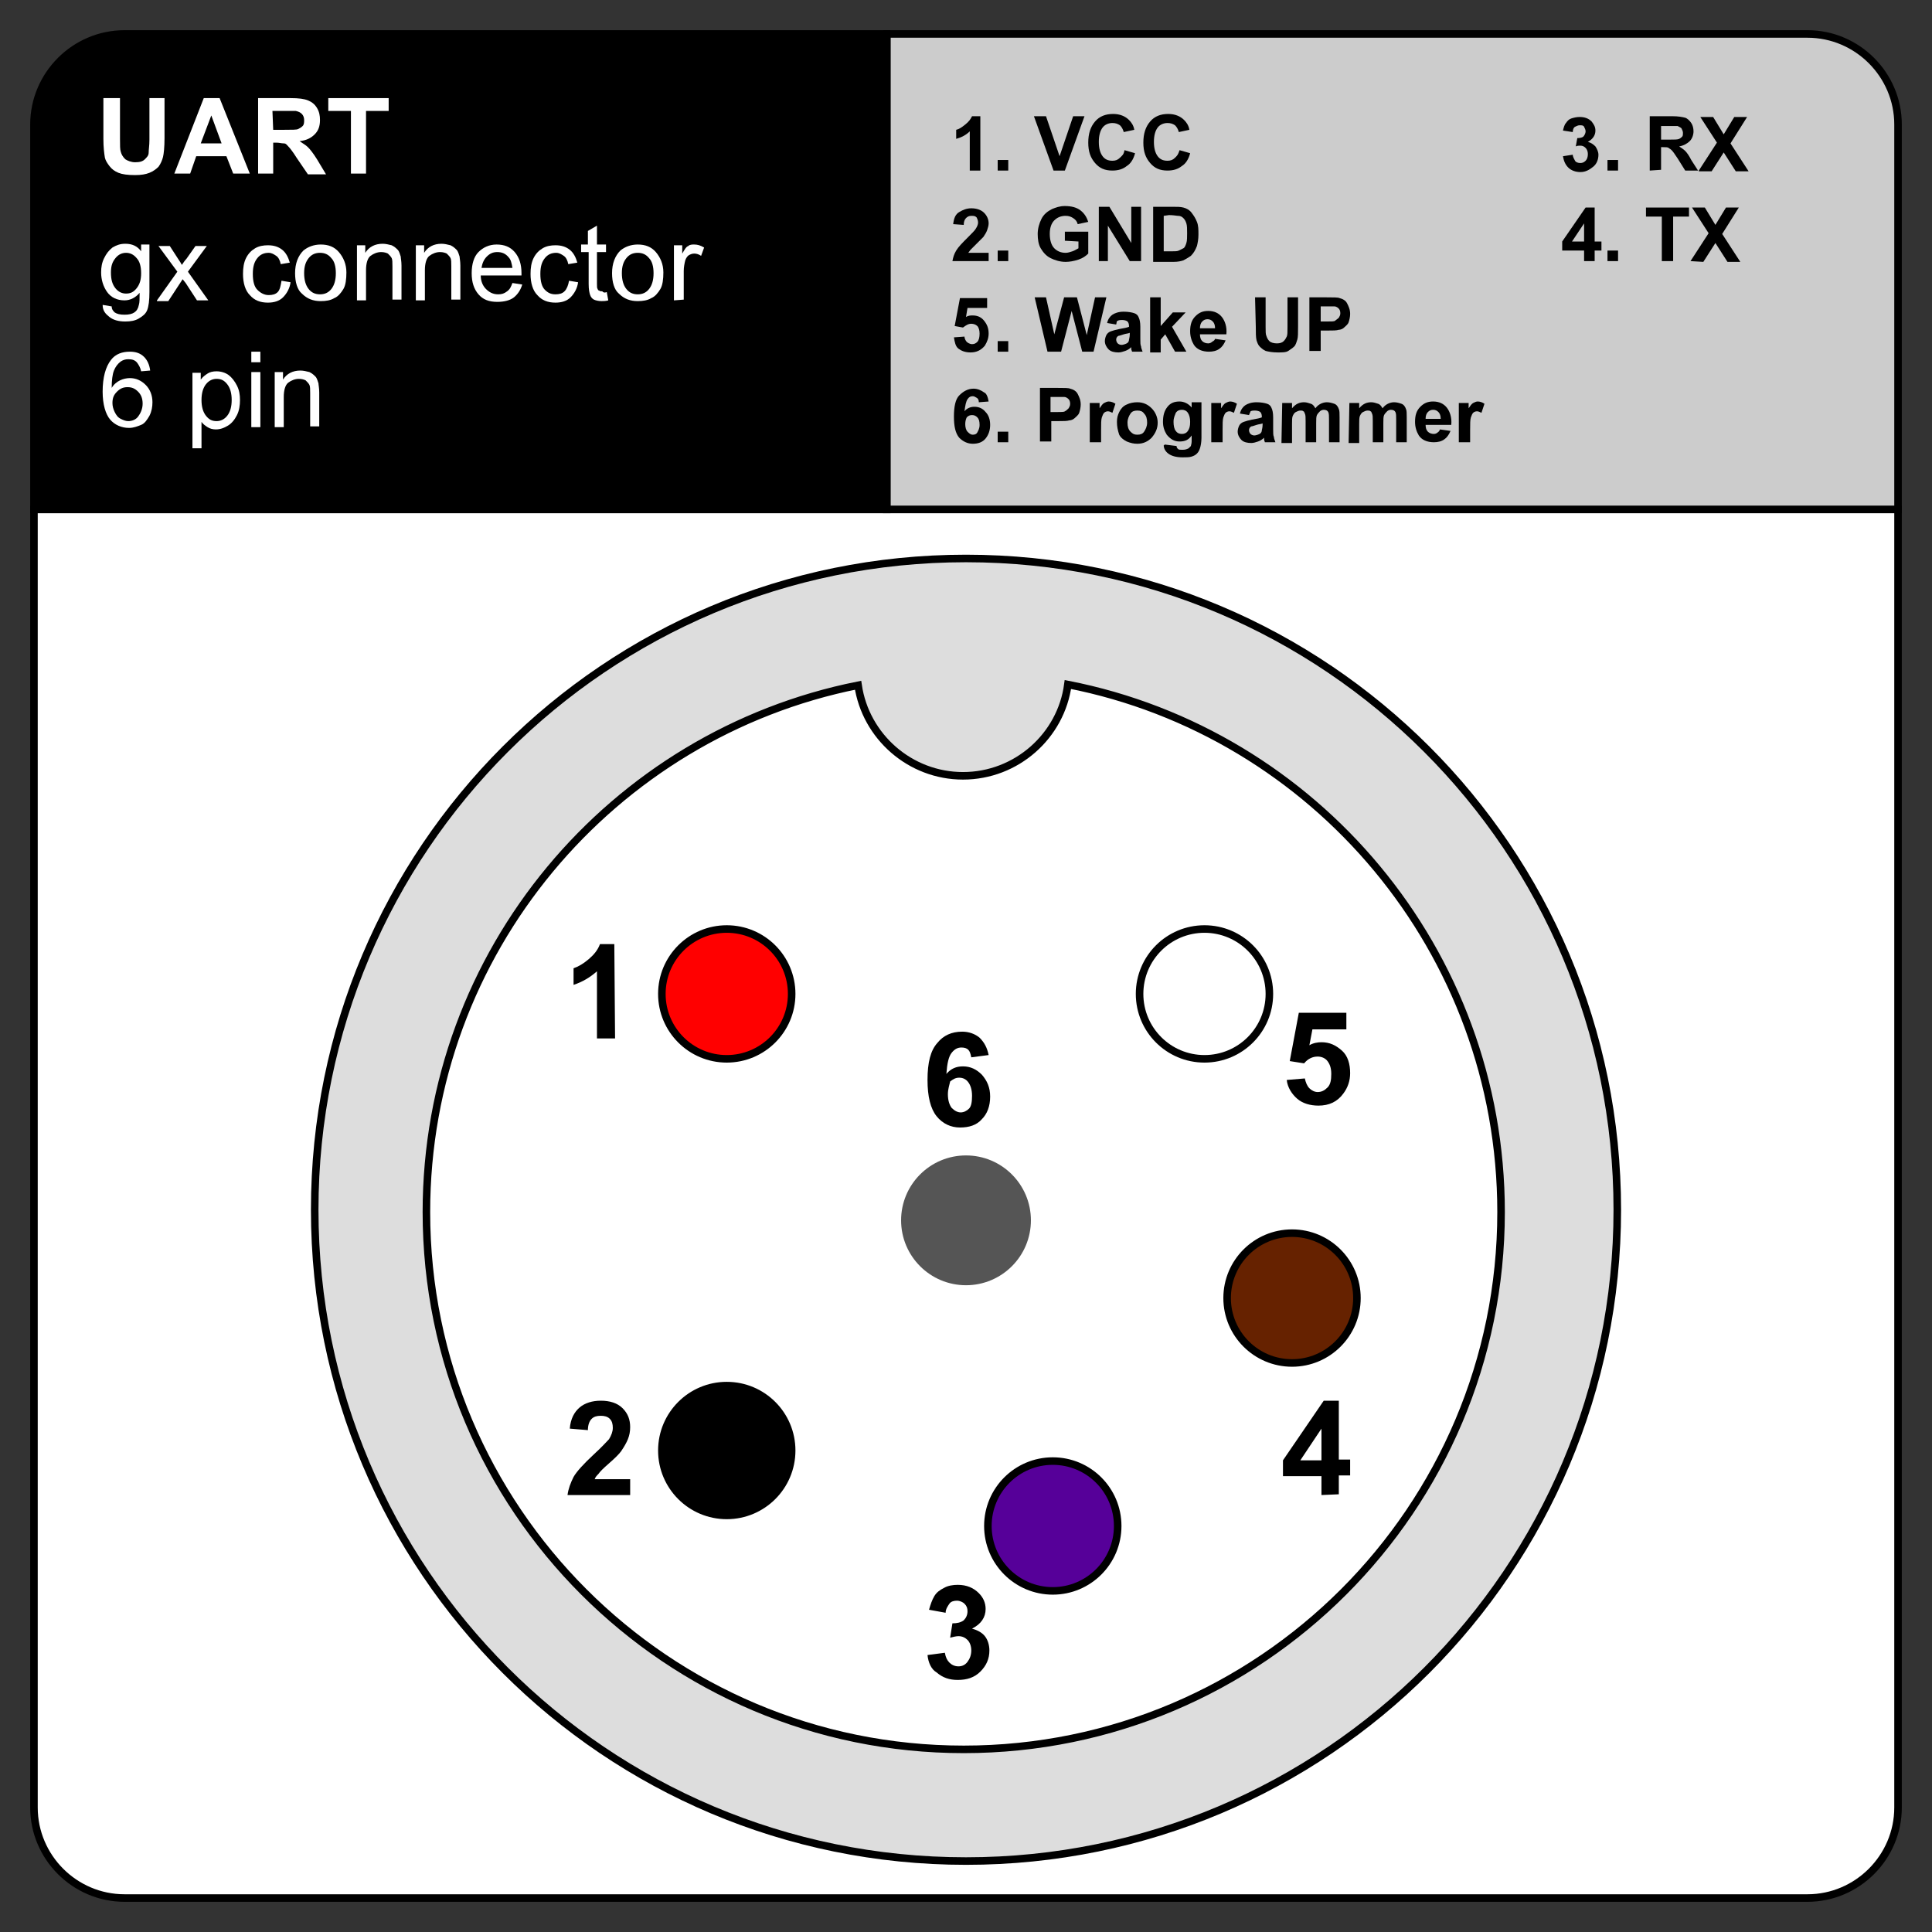 <?xml version="1.0" encoding="utf-8"?>
<!-- Generator: Adobe Illustrator 25.4.1, SVG Export Plug-In . SVG Version: 6.00 Build 0)  -->
<svg version="1.1" id="Camada_1" xmlns="http://www.w3.org/2000/svg" xmlns:xlink="http://www.w3.org/1999/xlink" x="0px" y="0px"
	 viewBox="0 0 256 256" style="enable-background:new 0 0 256 256;" xml:space="preserve">
<rect x="0" y="0" width="256" height="256" fill="#333333" stroke="none"/>
<style type="text/css">
	.st0{fill:#FFFFFF;stroke:#000000;stroke-miterlimit:10;}
	.st1{fill:#CCCCCC;stroke:#000000;stroke-miterlimit:10;}
	.st2{stroke:#000000;stroke-miterlimit:10;}
	.st3{fill:#FFFFFF;}
	.st4{fill:#555555;}
	.st5{fill:#FF0000;stroke:#000000;stroke-miterlimit:10;}
	.st6{fill:none;stroke:#020202;stroke-miterlimit:10;}
	.st7{fill:#662200;stroke:#000000;stroke-miterlimit:10;}
	.st8{fill:#560099;stroke:#000000;stroke-miterlimit:10;}
	.st9{enable-background:new    ;}
	.st10{fill:none;stroke:#FFFFFF;stroke-miterlimit:10;}
	.st11{fill:#DDDDDD;stroke:#000000;stroke-miterlimit:10;}
</style>
<g>
	<path class="st0" d="M4.5,239.5c0,6.6,5.4,12,12,12h223c6.6,0,12-5.4,12-12v-172H4.5V239.5z"/>
	<g>
		<path class="st1" d="M251.5,16.5c0-6.6-5.4-12-12-12h-122v63h134V16.5z"/>
		<path class="st2" d="M16.5,4.5c-6.6,0-12,5.4-12,12v51h113v-63H16.5z"/>
	</g>
</g>
<g>
	<path d="M129.9,22.6h-1.4v-5.2c-0.5,0.5-1.1,0.8-1.8,1v-1.2c0.4-0.1,0.7-0.3,1.2-0.7s0.7-0.7,0.9-1.1h1.1V22.6z"/>
	<path d="M132.2,22.6v-1.4h1.4v1.4H132.2z"/>
	<path d="M139.6,22.6l-2.6-7.2h1.6l1.8,5.3l1.8-5.3h1.5l-2.6,7.2H139.6z"/>
	<path d="M149,19.9l1.4,0.4c-0.2,0.8-0.6,1.4-1.1,1.7c-0.5,0.4-1.1,0.6-1.9,0.6c-1,0-1.7-0.3-2.3-1s-0.9-1.5-0.9-2.7
		s0.3-2.1,0.9-2.8s1.4-1,2.4-1c0.9,0,1.6,0.3,2.1,0.8c0.3,0.3,0.6,0.7,0.7,1.3l-1.4,0.3c-0.1-0.4-0.3-0.7-0.5-0.9
		c-0.3-0.2-0.6-0.3-1-0.3c-0.5,0-1,0.2-1.3,0.6s-0.5,1-0.5,1.9s0.2,1.5,0.5,1.9s0.7,0.6,1.3,0.6c0.4,0,0.7-0.1,1-0.4
		S148.9,20.5,149,19.9z"/>
	<path d="M156.3,19.9l1.4,0.4c-0.2,0.8-0.6,1.4-1.1,1.7c-0.5,0.4-1.1,0.6-1.9,0.6c-1,0-1.7-0.3-2.3-1s-0.9-1.5-0.9-2.7
		s0.3-2.1,0.9-2.8s1.4-1,2.4-1c0.9,0,1.6,0.3,2.1,0.8c0.3,0.3,0.6,0.7,0.7,1.3l-1.4,0.3c-0.1-0.4-0.3-0.7-0.5-0.9
		c-0.3-0.2-0.6-0.3-1-0.3c-0.5,0-1,0.2-1.3,0.6s-0.5,1-0.5,1.9s0.2,1.5,0.5,1.9s0.7,0.6,1.3,0.6c0.4,0,0.7-0.1,1-0.4
		S156.1,20.5,156.3,19.9z"/>
	<path d="M131,33.3v1.3h-4.8c0.1-0.5,0.2-0.9,0.5-1.4s0.8-1,1.5-1.7c0.6-0.6,1-1,1.1-1.2c0.2-0.3,0.3-0.6,0.3-0.8
		c0-0.3-0.1-0.5-0.2-0.7c-0.2-0.2-0.4-0.2-0.7-0.2s-0.5,0.1-0.7,0.3s-0.3,0.5-0.3,0.9l-1.4-0.1c0.1-0.8,0.3-1.3,0.8-1.6
		s1-0.5,1.6-0.5c0.7,0,1.3,0.2,1.7,0.6s0.6,0.9,0.6,1.4c0,0.3-0.1,0.6-0.2,0.9c-0.1,0.3-0.3,0.6-0.5,0.9c-0.2,0.2-0.5,0.5-0.9,0.9
		c-0.4,0.4-0.7,0.7-0.8,0.8s-0.2,0.3-0.3,0.4h2.7L131,33.3L131,33.3z"/>
	<path d="M132.2,34.6v-1.4h1.4v1.4H132.2z"/>
	<path d="M141.1,31.9v-1.2h3.1v2.9c-0.3,0.3-0.7,0.6-1.3,0.8s-1.2,0.3-1.7,0.3c-0.7,0-1.4-0.2-2-0.5s-1-0.8-1.3-1.3
		s-0.4-1.2-0.4-1.9c0-0.7,0.2-1.4,0.5-2s0.8-1,1.4-1.3c0.5-0.2,1-0.4,1.7-0.4c0.9,0,1.6,0.2,2.1,0.6s0.8,0.9,1,1.5l-1.4,0.3
		c-0.1-0.4-0.3-0.6-0.6-0.8c-0.3-0.2-0.6-0.3-1-0.3c-0.6,0-1.1,0.2-1.5,0.6s-0.6,1-0.6,1.8s0.2,1.5,0.6,1.9s0.9,0.6,1.5,0.6
		c0.3,0,0.6-0.1,0.9-0.2c0.3-0.1,0.6-0.3,0.8-0.4V32L141.1,31.9L141.1,31.9z"/>
	<path d="M145.6,34.6v-7.2h1.4l2.9,4.8v-4.8h1.3v7.2h-1.5l-2.9-4.7v4.7H145.6z"/>
	<path d="M152.8,27.4h2.6c0.6,0,1,0,1.4,0.1s0.8,0.3,1.1,0.7s0.5,0.7,0.7,1.2s0.2,1,0.2,1.7c0,0.6-0.1,1.1-0.2,1.5
		c-0.2,0.5-0.4,0.9-0.8,1.3c-0.3,0.2-0.6,0.4-1,0.6c-0.3,0.1-0.7,0.2-1.3,0.2h-2.7V27.4z M154.2,28.6v4.7h1.1c0.4,0,0.7,0,0.9-0.1
		s0.4-0.2,0.6-0.3c0.2-0.1,0.3-0.4,0.4-0.7s0.1-0.8,0.1-1.3s0-1-0.1-1.3s-0.2-0.5-0.4-0.7s-0.4-0.3-0.7-0.3c-0.2,0-0.6-0.1-1.2-0.1
		L154.2,28.6L154.2,28.6z"/>
	<path d="M126.4,44.7l1.4-0.1c0,0.3,0.2,0.6,0.3,0.7s0.4,0.3,0.7,0.3s0.5-0.1,0.7-0.3s0.3-0.6,0.3-1.1c0-0.4-0.1-0.8-0.3-1
		s-0.5-0.3-0.8-0.3c-0.4,0-0.7,0.2-1.1,0.5l-1.1-0.2l0.7-3.7h3.6v1.3h-2.6L128,42c0.3-0.2,0.6-0.2,0.9-0.2c0.6,0,1.1,0.2,1.5,0.7
		s0.6,1,0.6,1.7c0,0.6-0.2,1.1-0.5,1.6c-0.5,0.6-1.1,0.9-1.9,0.9c-0.7,0-1.2-0.2-1.6-0.5S126.5,45.3,126.4,44.7z"/>
	<path d="M132.2,46.6v-1.4h1.4v1.4H132.2z"/>
	<path d="M138.8,46.6l-1.7-7.2h1.5l1.1,4.9l1.3-4.9h1.7l1.3,5l1.1-5h1.5l-1.7,7.2h-1.5l-1.4-5.4l-1.4,5.4H138.8z"/>
	<path d="M147.9,43l-1.2-0.2c0.1-0.5,0.4-0.9,0.7-1.1s0.8-0.4,1.5-0.4c0.6,0,1.1,0.1,1.4,0.2s0.5,0.3,0.6,0.6
		c0.1,0.2,0.2,0.6,0.2,1.2v1.6c0,0.5,0,0.8,0.1,1c0,0.2,0.1,0.4,0.2,0.7H150c0-0.1-0.1-0.2-0.1-0.4c0-0.1,0-0.1,0-0.2
		c-0.2,0.2-0.5,0.4-0.8,0.5s-0.6,0.2-0.9,0.2c-0.5,0-1-0.1-1.3-0.4c-0.3-0.3-0.5-0.7-0.5-1.1c0-0.3,0.1-0.6,0.2-0.8s0.3-0.4,0.6-0.5
		s0.6-0.2,1.1-0.3c0.6-0.1,1.1-0.2,1.3-0.3v-0.1c0-0.3-0.1-0.5-0.2-0.6s-0.4-0.2-0.7-0.2c-0.2,0-0.4,0-0.6,0.1S148,42.7,147.9,43z
		 M149.7,44.1c-0.2,0.1-0.5,0.1-0.8,0.2s-0.6,0.2-0.7,0.2c-0.2,0.1-0.3,0.3-0.3,0.5s0.1,0.4,0.2,0.5s0.3,0.2,0.5,0.2
		s0.5-0.1,0.7-0.2c0.2-0.1,0.3-0.3,0.3-0.5c0-0.1,0.1-0.3,0.1-0.7V44.1z"/>
	<path d="M152.4,46.6v-7.2h1.4v3.8l1.6-1.8h1.7l-1.8,1.9l1.9,3.3h-1.5l-1.3-2.3l-0.6,0.7v1.7h-1.4L152.4,46.6L152.4,46.6z"/>
	<path d="M161,44.9l1.4,0.2c-0.2,0.5-0.5,0.9-0.8,1.1c-0.4,0.3-0.9,0.4-1.4,0.4c-0.9,0-1.6-0.3-2-0.9c-0.3-0.5-0.5-1.1-0.5-1.8
		c0-0.9,0.2-1.5,0.7-2s1-0.7,1.7-0.7c0.8,0,1.4,0.3,1.8,0.8s0.7,1.3,0.6,2.3H159c0,0.4,0.1,0.7,0.3,0.9s0.5,0.3,0.8,0.3
		c0.2,0,0.4-0.1,0.5-0.2S160.9,45.2,161,44.9z M161,43.5c0-0.4-0.1-0.7-0.3-0.9s-0.4-0.3-0.7-0.3s-0.5,0.1-0.7,0.3s-0.3,0.5-0.3,0.9
		H161z"/>
	<path d="M166.3,39.4h1.4v3.9c0,0.6,0,1,0.1,1.2c0.1,0.3,0.2,0.5,0.4,0.7s0.6,0.3,1,0.3s0.7-0.1,0.9-0.3s0.3-0.4,0.4-0.6
		s0.1-0.6,0.1-1.2v-4h1.4v3.8c0,0.9,0,1.5-0.1,1.8s-0.2,0.7-0.4,0.9s-0.5,0.4-0.8,0.6s-0.8,0.2-1.4,0.2c-0.7,0-1.2-0.1-1.6-0.2
		c-0.4-0.2-0.6-0.4-0.8-0.6s-0.3-0.5-0.4-0.8c-0.1-0.4-0.1-1-0.1-1.8L166.3,39.4L166.3,39.4z"/>
	<path d="M173.5,46.6v-7.2h2.3c0.9,0,1.5,0,1.7,0.1c0.4,0.1,0.8,0.3,1,0.7s0.4,0.8,0.4,1.4c0,0.4-0.1,0.8-0.2,1.1s-0.4,0.5-0.6,0.7
		c-0.2,0.2-0.5,0.3-0.7,0.3c-0.3,0.1-0.8,0.1-1.5,0.1H175v2.7h-1.5V46.6z M175,40.6v2h0.8c0.6,0,1,0,1.1-0.1s0.3-0.2,0.5-0.4
		c0.1-0.2,0.2-0.3,0.2-0.6s-0.1-0.5-0.2-0.6s-0.3-0.3-0.6-0.3c-0.2,0-0.5,0-1,0C175.8,40.6,175,40.6,175,40.6z"/>
	<path d="M131,53.2l-1.3,0.1c0-0.3-0.1-0.5-0.3-0.6s-0.3-0.2-0.5-0.2c-0.3,0-0.5,0.1-0.7,0.4c-0.2,0.3-0.3,0.8-0.4,1.6
		c0.3-0.4,0.8-0.6,1.3-0.6c0.6,0,1.1,0.2,1.5,0.7c0.4,0.4,0.6,1,0.6,1.7s-0.2,1.3-0.6,1.8s-1,0.7-1.7,0.7s-1.3-0.3-1.8-0.8
		c-0.5-0.6-0.7-1.5-0.7-2.8s0.2-2.3,0.7-2.8s1.1-0.9,1.9-0.9c0.5,0,1,0.2,1.4,0.5C130.7,52.1,130.9,52.6,131,53.2z M127.9,56.2
		c0,0.4,0.1,0.8,0.3,1s0.4,0.4,0.7,0.4s0.5-0.1,0.6-0.3s0.3-0.5,0.3-1s-0.1-0.8-0.3-1s-0.4-0.3-0.7-0.3s-0.5,0.1-0.7,0.3
		C128,55.5,127.9,55.8,127.9,56.2z"/>
	<path d="M132.2,58.6v-1.4h1.4v1.4H132.2z"/>
	<path d="M137.8,58.6v-7.2h2.3c0.9,0,1.5,0,1.7,0.1c0.4,0.1,0.8,0.3,1,0.7s0.4,0.8,0.4,1.4c0,0.4-0.1,0.8-0.2,1.1s-0.4,0.5-0.6,0.7
		c-0.2,0.2-0.5,0.3-0.7,0.3c-0.3,0.1-0.8,0.1-1.5,0.1h-0.9v2.7h-1.5V58.6z M139.2,52.6v2h0.8c0.6,0,1,0,1.1-0.1
		c0.2-0.1,0.3-0.2,0.5-0.4c0.1-0.2,0.2-0.3,0.2-0.6s-0.1-0.5-0.2-0.6s-0.3-0.3-0.6-0.3c-0.2,0-0.5,0-1,0
		C140,52.6,139.2,52.6,139.2,52.6z"/>
	<path d="M145.8,58.6h-1.4v-5.2h1.3v0.7c0.2-0.3,0.4-0.6,0.6-0.7c0.2-0.1,0.4-0.2,0.6-0.2c0.3,0,0.6,0.1,0.9,0.3l-0.4,1.2
		c-0.2-0.1-0.4-0.2-0.6-0.2c-0.2,0-0.4,0.1-0.5,0.2c-0.1,0.1-0.2,0.3-0.3,0.6s-0.1,0.9-0.1,1.7v1.6
		C145.9,58.6,145.8,58.6,145.8,58.6z"/>
	<path d="M148,55.9c0-0.5,0.1-0.9,0.3-1.3c0.2-0.4,0.5-0.8,1-1c0.4-0.2,0.9-0.3,1.4-0.3c0.8,0,1.4,0.3,1.9,0.8s0.8,1.2,0.8,1.9
		c0,0.8-0.3,1.4-0.8,2c-0.5,0.5-1.1,0.8-1.9,0.8c-0.5,0-0.9-0.1-1.4-0.3c-0.4-0.2-0.8-0.5-1-0.9C148.1,57,148,56.5,148,55.9z
		 M149.4,56c0,0.5,0.1,0.9,0.4,1.2s0.5,0.4,0.9,0.4s0.7-0.1,0.9-0.4c0.2-0.3,0.4-0.7,0.4-1.2s-0.1-0.9-0.4-1.2
		c-0.2-0.3-0.5-0.4-0.9-0.4s-0.7,0.1-0.9,0.4S149.4,55.5,149.4,56z"/>
	<path d="M154.3,58.9l1.6,0.2c0,0.2,0.1,0.3,0.2,0.4c0.1,0.1,0.3,0.1,0.6,0.1c0.4,0,0.6-0.1,0.8-0.2c0.1-0.1,0.2-0.2,0.3-0.3
		c0-0.1,0.1-0.3,0.1-0.6v-0.8c-0.4,0.6-0.9,0.8-1.6,0.8c-0.7,0-1.2-0.3-1.7-0.9c-0.3-0.5-0.5-1-0.5-1.7c0-0.9,0.2-1.5,0.6-2
		c0.4-0.5,0.9-0.7,1.6-0.7c0.6,0,1.2,0.3,1.6,0.8v-0.7h1.3V58c0,0.6-0.1,1.1-0.2,1.4s-0.2,0.5-0.4,0.7s-0.4,0.3-0.7,0.4
		c-0.3,0.1-0.7,0.1-1.2,0.1c-0.9,0-1.5-0.2-1.9-0.5s-0.6-0.7-0.6-1.1C154.3,59,154.3,59,154.3,58.9z M155.5,55.9
		c0,0.5,0.1,1,0.3,1.2c0.2,0.3,0.5,0.4,0.8,0.4s0.6-0.1,0.8-0.4c0.2-0.3,0.3-0.6,0.3-1.2c0-0.5-0.1-0.9-0.3-1.2s-0.5-0.4-0.8-0.4
		s-0.6,0.1-0.8,0.4C155.7,55,155.5,55.3,155.5,55.9z"/>
	<path d="M161.9,58.6h-1.4v-5.2h1.3v0.7c0.2-0.3,0.4-0.6,0.6-0.7c0.2-0.1,0.4-0.2,0.6-0.2c0.3,0,0.6,0.1,0.9,0.3l-0.4,1.2
		c-0.2-0.1-0.4-0.2-0.6-0.2c-0.2,0-0.4,0.1-0.5,0.2c-0.1,0.1-0.2,0.3-0.3,0.6S162,56.2,162,57v1.6H161.9z"/>
	<path d="M165.5,55l-1.2-0.2c0.1-0.5,0.4-0.9,0.7-1.1s0.8-0.4,1.5-0.4c0.6,0,1.1,0.1,1.4,0.2s0.5,0.3,0.6,0.6
		c0.1,0.2,0.2,0.6,0.2,1.2v1.6c0,0.5,0,0.8,0.1,1c0,0.2,0.1,0.4,0.2,0.7h-1.4c0-0.1-0.1-0.2-0.1-0.4c0-0.1,0-0.1,0-0.2
		c-0.2,0.2-0.5,0.4-0.8,0.5s-0.6,0.2-0.9,0.2c-0.5,0-1-0.1-1.3-0.4c-0.3-0.3-0.5-0.7-0.5-1.1c0-0.3,0.1-0.6,0.2-0.8
		c0.1-0.2,0.3-0.4,0.6-0.5s0.6-0.2,1.1-0.3c0.6-0.1,1.1-0.2,1.3-0.3v-0.1c0-0.3-0.1-0.5-0.2-0.6c-0.1-0.1-0.4-0.2-0.7-0.2
		c-0.2,0-0.4,0-0.6,0.1C165.7,54.6,165.6,54.7,165.5,55z M167.3,56.1c-0.2,0.1-0.5,0.1-0.8,0.2s-0.6,0.2-0.7,0.2
		c-0.2,0.1-0.3,0.3-0.3,0.5s0.1,0.4,0.2,0.5s0.3,0.2,0.5,0.2s0.5-0.1,0.7-0.2c0.2-0.1,0.3-0.3,0.3-0.5c0-0.1,0.1-0.3,0.1-0.7V56.1z"
		/>
	<path d="M169.9,53.4h1.3v0.7c0.5-0.6,1-0.8,1.6-0.8c0.3,0,0.6,0.1,0.9,0.2s0.4,0.3,0.6,0.6c0.2-0.3,0.5-0.5,0.7-0.6
		s0.5-0.2,0.8-0.2c0.4,0,0.7,0.1,1,0.2s0.5,0.4,0.6,0.7c0.1,0.2,0.1,0.6,0.1,1.1v3.3h-1.4v-3c0-0.5,0-0.8-0.1-1s-0.3-0.3-0.6-0.3
		c-0.2,0-0.4,0.1-0.5,0.2s-0.3,0.3-0.4,0.5c-0.1,0.2-0.1,0.6-0.1,1.1v2.5H173v-2.8c0-0.5,0-0.8-0.1-1s-0.1-0.3-0.2-0.3
		c-0.1-0.1-0.2-0.1-0.4-0.1s-0.4,0.1-0.6,0.2s-0.3,0.3-0.4,0.5c-0.1,0.2-0.1,0.6-0.1,1.1v2.5h-1.4L169.9,53.4L169.9,53.4z"/>
	<path d="M178.8,53.4h1.3v0.7c0.5-0.6,1-0.8,1.6-0.8c0.3,0,0.6,0.1,0.9,0.2s0.4,0.3,0.6,0.6c0.2-0.3,0.5-0.5,0.7-0.6
		s0.5-0.2,0.8-0.2c0.4,0,0.7,0.1,1,0.2s0.5,0.4,0.6,0.7c0.1,0.2,0.1,0.6,0.1,1.1v3.3H185v-3c0-0.5,0-0.8-0.1-1s-0.3-0.3-0.6-0.3
		c-0.2,0-0.4,0.1-0.5,0.2s-0.3,0.3-0.4,0.5c-0.1,0.2-0.1,0.6-0.1,1.1v2.5h-1.4v-2.8c0-0.5,0-0.8-0.1-1s-0.1-0.3-0.2-0.3
		c-0.1-0.1-0.2-0.1-0.4-0.1s-0.4,0.1-0.6,0.2s-0.3,0.3-0.4,0.5c-0.1,0.2-0.1,0.6-0.1,1.1v2.5h-1.4L178.8,53.4L178.8,53.4z"/>
	<path d="M190.8,56.9l1.4,0.2c-0.2,0.5-0.5,0.9-0.8,1.1c-0.4,0.3-0.9,0.4-1.4,0.4c-0.9,0-1.6-0.3-2-0.9c-0.3-0.5-0.5-1.1-0.5-1.8
		c0-0.9,0.2-1.5,0.7-2s1-0.7,1.7-0.7c0.8,0,1.4,0.3,1.8,0.8c0.4,0.5,0.7,1.3,0.6,2.3h-3.4c0,0.4,0.1,0.7,0.3,0.9s0.5,0.3,0.8,0.3
		c0.2,0,0.4-0.1,0.5-0.2S190.7,57.2,190.8,56.9z M190.9,55.5c0-0.4-0.1-0.7-0.3-0.9s-0.4-0.3-0.7-0.3s-0.5,0.1-0.7,0.3
		s-0.3,0.5-0.3,0.9H190.9z"/>
	<path d="M194.7,58.6h-1.4v-5.2h1.3v0.7c0.2-0.3,0.4-0.6,0.6-0.7c0.2-0.1,0.4-0.2,0.6-0.2c0.3,0,0.6,0.1,0.9,0.3l-0.4,1.2
		c-0.2-0.1-0.4-0.2-0.6-0.2c-0.2,0-0.4,0.1-0.5,0.2c-0.1,0.1-0.2,0.3-0.3,0.6s-0.1,0.9-0.1,1.7v1.6
		C194.8,58.6,194.7,58.6,194.7,58.6z"/>
</g>
<g>
	<path class="st3" d="M13.9,13h2v5.4c0,0.9,0,1.4,0.1,1.7c0.1,0.4,0.3,0.7,0.6,1c0.3,0.2,0.8,0.4,1.3,0.4c0.6,0,1-0.1,1.3-0.4
		s0.5-0.5,0.5-0.9s0.1-0.9,0.1-1.7V13h2v5.3c0,1.2-0.1,2.1-0.2,2.5s-0.3,0.9-0.6,1.3c-0.3,0.3-0.7,0.6-1.2,0.8s-1.1,0.3-1.9,0.3
		c-1,0-1.7-0.1-2.2-0.3c-0.5-0.2-0.9-0.5-1.2-0.9s-0.5-0.7-0.6-1.1c-0.1-0.6-0.2-1.4-0.2-2.5V13H13.9z"/>
	<path class="st3" d="M33.1,23h-2.2L30,20.7h-4L25.2,23h-2.1L27,13h2.1L33.1,23z M29.4,19.1L28,15.3L26.6,19h2.8V19.1z"/>
	<path class="st3" d="M34.2,23V13h4.3c1.1,0,1.8,0.1,2.3,0.3s0.9,0.5,1.2,1s0.4,1,0.4,1.6c0,0.8-0.2,1.4-0.7,1.9s-1.1,0.8-2,0.9
		c0.4,0.3,0.8,0.5,1.1,0.8s0.7,0.8,1.2,1.6l1.2,2h-2.4l-1.5-2.2c-0.5-0.8-0.9-1.3-1.1-1.5S37.9,19,37.6,19s-0.6-0.1-1-0.1h-0.4V23
		H34.2z M36.2,17.2h1.5c1,0,1.6,0,1.8-0.1s0.4-0.2,0.6-0.4s0.2-0.5,0.2-0.8s-0.1-0.6-0.3-0.8s-0.4-0.3-0.8-0.4c-0.2,0-0.7,0-1.5,0
		h-1.6L36.2,17.2L36.2,17.2z"/>
	<path class="st3" d="M46.5,23v-8.3h-3V13h8v1.7h-3V23H46.5z"/>
	<path class="st3" d="M13.6,40.4l1.2,0.2c0,0.4,0.2,0.6,0.4,0.8c0.3,0.2,0.7,0.3,1.3,0.3s1-0.1,1.3-0.3s0.5-0.5,0.6-1
		c0.1-0.3,0.1-0.8,0.1-1.6c-0.5,0.6-1.2,1-2,1c-1,0-1.8-0.4-2.3-1.1s-0.8-1.6-0.8-2.6c0-0.7,0.1-1.3,0.4-1.9s0.6-1,1.1-1.4
		c0.5-0.3,1-0.5,1.7-0.5c0.9,0,1.6,0.3,2.1,1v-0.9h1.1v6.3c0,1.1-0.1,1.9-0.3,2.4c-0.2,0.5-0.6,0.8-1.1,1.1s-1.1,0.4-1.8,0.4
		c-0.9,0-1.6-0.2-2.1-0.6S13.6,41.2,13.6,40.4z M14.7,36.1c0,1,0.2,1.6,0.6,2.1s0.9,0.7,1.4,0.7c0.6,0,1-0.2,1.4-0.7s0.6-1.1,0.6-2
		s-0.2-1.6-0.6-2c-0.4-0.5-0.9-0.7-1.4-0.7s-1,0.2-1.4,0.7S14.7,35.2,14.7,36.1z"/>
	<path class="st3" d="M20.8,39.8l2.7-3.8L21,32.6h1.5l1.1,1.7c0.2,0.3,0.4,0.6,0.5,0.8c0.2-0.3,0.4-0.6,0.6-0.8l1.2-1.7h1.5L24.9,36
		l2.7,3.8h-1.5l-1.5-2.3L24.2,37l-1.9,2.9h-1.5C20.8,39.9,20.8,39.8,20.8,39.8z"/>
	<path class="st3" d="M37.3,37.2l1.2,0.2c-0.1,0.8-0.5,1.5-1,2s-1.2,0.7-2,0.7c-1,0-1.8-0.3-2.4-1c-0.6-0.6-0.9-1.6-0.9-2.8
		c0-0.8,0.1-1.5,0.4-2.1s0.7-1,1.2-1.3s1.1-0.4,1.7-0.4c0.8,0,1.4,0.2,1.9,0.6s0.8,1,1,1.7L37.2,35c-0.1-0.5-0.3-0.9-0.6-1.1
		c-0.3-0.2-0.6-0.4-1-0.4c-0.6,0-1.1,0.2-1.5,0.7s-0.6,1.1-0.6,2.1s0.2,1.7,0.6,2.1s0.9,0.7,1.5,0.7c0.5,0,0.9-0.1,1.2-0.4
		S37.2,37.8,37.3,37.2z"/>
	<path class="st3" d="M39.1,36.2c0-1.3,0.4-2.3,1.1-3c0.6-0.5,1.4-0.8,2.3-0.8c1,0,1.8,0.3,2.4,1s1,1.6,1,2.7c0,0.9-0.1,1.7-0.4,2.2
		c-0.3,0.5-0.7,1-1.2,1.2c-0.5,0.3-1.1,0.4-1.8,0.4c-1,0-1.8-0.3-2.5-1C39.4,38.4,39.1,37.4,39.1,36.2z M40.3,36.2
		c0,0.9,0.2,1.6,0.6,2.1s0.9,0.7,1.5,0.7s1.1-0.2,1.5-0.7s0.6-1.2,0.6-2.1c0-0.9-0.2-1.6-0.6-2c-0.4-0.5-0.9-0.7-1.5-0.7
		s-1.1,0.2-1.5,0.7S40.3,35.3,40.3,36.2z"/>
	<path class="st3" d="M47.3,39.8v-7.3h1.1v1c0.5-0.8,1.3-1.2,2.3-1.2c0.4,0,0.8,0.1,1.2,0.2c0.4,0.2,0.6,0.4,0.8,0.6
		s0.3,0.6,0.4,0.9c0,0.2,0.1,0.6,0.1,1.2v4.5H52v-4.4c0-0.5,0-0.9-0.1-1.1s-0.3-0.4-0.5-0.6c-0.2-0.1-0.5-0.2-0.9-0.2
		c-0.5,0-1,0.2-1.4,0.5s-0.6,1-0.6,1.9v4C48.5,39.8,47.3,39.8,47.3,39.8z"/>
	<path class="st3" d="M55.1,39.8v-7.3h1.1v1c0.5-0.8,1.3-1.2,2.3-1.2c0.4,0,0.8,0.1,1.2,0.2c0.4,0.2,0.6,0.4,0.8,0.6
		s0.3,0.6,0.4,0.9c0,0.2,0.1,0.6,0.1,1.2v4.5h-1.2v-4.4c0-0.5,0-0.9-0.1-1.1s-0.3-0.4-0.5-0.6c-0.2-0.1-0.5-0.2-0.9-0.2
		c-0.5,0-1,0.2-1.4,0.5s-0.6,1-0.6,1.9v4C56.3,39.8,55.1,39.8,55.1,39.8z"/>
	<path class="st3" d="M67.9,37.5l1.3,0.2c-0.2,0.7-0.6,1.3-1.1,1.7S66.8,40,65.9,40c-1.1,0-1.9-0.3-2.5-1s-0.9-1.6-0.9-2.8
		s0.3-2.2,0.9-2.8c0.6-0.6,1.4-1,2.4-1s1.8,0.3,2.4,1s0.9,1.6,0.9,2.8c0,0.1,0,0.2,0,0.3h-5.4c0,0.8,0.3,1.4,0.7,1.8S65.3,39,66,39
		c0.5,0,0.8-0.1,1.2-0.4S67.7,38,67.9,37.5z M63.8,35.5h4.1c-0.1-0.6-0.2-1.1-0.5-1.4c-0.4-0.5-0.9-0.7-1.5-0.7s-1,0.2-1.4,0.6
		C64.1,34.4,63.9,34.9,63.8,35.5z"/>
	<path class="st3" d="M75.4,37.2l1.2,0.2c-0.1,0.8-0.5,1.5-1,2s-1.2,0.7-2,0.7c-1,0-1.8-0.3-2.4-1c-0.6-0.6-0.9-1.6-0.9-2.8
		c0-0.8,0.1-1.5,0.4-2.1s0.7-1,1.2-1.3s1.1-0.4,1.7-0.4c0.8,0,1.4,0.2,1.9,0.6s0.8,1,1,1.7L75.3,35c-0.1-0.5-0.3-0.9-0.6-1.1
		c-0.3-0.2-0.6-0.4-1-0.4c-0.6,0-1.1,0.2-1.5,0.7s-0.6,1.1-0.6,2.1s0.2,1.7,0.6,2.1S73,39,73.6,39c0.5,0,0.9-0.1,1.2-0.4
		S75.3,37.8,75.4,37.2z"/>
	<path class="st3" d="M80.4,38.7l0.2,1.1c-0.3,0.1-0.7,0.1-0.9,0.1c-0.4,0-0.8-0.1-1-0.2s-0.4-0.3-0.5-0.6S78,38.4,78,37.6v-4.2h-1
		v-1h0.9v-1.8l1.2-0.7v2.5h1.2v1h-1.2v4.2c0,0.4,0,0.6,0.1,0.7c0,0.1,0.1,0.2,0.2,0.2c0.1,0.1,0.2,0.1,0.4,0.1
		C80,38.8,80.1,38.8,80.4,38.7z"/>
	<path class="st3" d="M81.1,36.2c0-1.3,0.4-2.3,1.1-3c0.6-0.5,1.4-0.8,2.3-0.8c1,0,1.8,0.3,2.4,1s1,1.6,1,2.7c0,0.9-0.1,1.7-0.4,2.2
		s-0.7,1-1.2,1.2c-0.5,0.3-1.1,0.4-1.8,0.4c-1,0-1.8-0.3-2.5-1C81.4,38.4,81.1,37.4,81.1,36.2z M82.4,36.2c0,0.9,0.2,1.6,0.6,2.1
		s0.9,0.7,1.5,0.7s1.1-0.2,1.5-0.7s0.6-1.2,0.6-2.1c0-0.9-0.2-1.6-0.6-2c-0.4-0.5-0.9-0.7-1.5-0.7s-1.1,0.2-1.5,0.7
		S82.4,35.3,82.4,36.2z"/>
	<path class="st3" d="M89.3,39.8v-7.3h1.1v1.1c0.3-0.5,0.5-0.9,0.8-1c0.2-0.2,0.5-0.2,0.8-0.2c0.4,0,0.8,0.1,1.3,0.4l-0.4,1.1
		c-0.3-0.2-0.6-0.3-0.9-0.3s-0.5,0.1-0.7,0.2s-0.4,0.4-0.5,0.7c-0.1,0.4-0.2,0.9-0.2,1.4v3.8L89.3,39.8L89.3,39.8z"/>
	<path class="st3" d="M19.9,49.1l-1.2,0.1c-0.1-0.5-0.3-0.8-0.5-1.1c-0.3-0.4-0.7-0.5-1.2-0.5c-0.4,0-0.7,0.1-1,0.3
		c-0.4,0.3-0.7,0.7-0.9,1.2s-0.3,1.3-0.3,2.3c0.3-0.5,0.7-0.8,1.1-1s0.9-0.3,1.3-0.3c0.8,0,1.5,0.3,2.1,0.9c0.6,0.6,0.9,1.4,0.9,2.3
		c0,0.6-0.1,1.2-0.4,1.8c-0.3,0.5-0.6,1-1.1,1.2s-1,0.4-1.6,0.4c-1,0-1.9-0.4-2.5-1.1s-1-2-1-3.7c0-1.9,0.4-3.3,1.1-4.2
		c0.6-0.8,1.5-1.1,2.5-1.1c0.8,0,1.4,0.2,1.9,0.7C19.5,47.7,19.8,48.3,19.9,49.1z M14.9,53.4c0,0.4,0.1,0.8,0.3,1.2s0.4,0.7,0.8,0.9
		c0.4,0.2,0.7,0.3,1,0.3c0.5,0,1-0.2,1.3-0.6s0.6-1,0.6-1.7s-0.2-1.2-0.6-1.6s-0.8-0.6-1.4-0.6s-1,0.2-1.4,0.6S14.9,52.7,14.9,53.4z
		"/>
	<path class="st3" d="M25.5,59.4v-10h1.1v0.9c0.3-0.4,0.6-0.6,0.9-0.8s0.7-0.3,1.2-0.3c0.6,0,1.2,0.2,1.6,0.5s0.8,0.8,1.1,1.4
		s0.4,1.2,0.4,1.9s-0.1,1.4-0.4,2s-0.7,1.1-1.2,1.4c-0.5,0.3-1,0.5-1.6,0.5c-0.4,0-0.8-0.1-1.1-0.3c-0.3-0.2-0.6-0.4-0.8-0.7v3.5
		C26.7,59.4,25.5,59.4,25.5,59.4z M26.7,53c0,0.9,0.2,1.6,0.6,2.1s0.8,0.7,1.4,0.7c0.5,0,1-0.2,1.4-0.7s0.6-1.2,0.6-2.1
		c0-0.9-0.2-1.6-0.6-2.1s-0.8-0.7-1.4-0.7c-0.5,0-1,0.2-1.4,0.7C26.9,51.4,26.7,52.1,26.7,53z"/>
	<path class="st3" d="M33.3,48v-1.4h1.2V48H33.3z M33.3,56.6v-7.3h1.2v7.3H33.3z"/>
	<path class="st3" d="M36.4,56.6v-7.3h1.1v1c0.5-0.8,1.3-1.2,2.3-1.2c0.4,0,0.8,0.1,1.2,0.2c0.4,0.2,0.6,0.4,0.8,0.6
		s0.3,0.6,0.4,0.9c0,0.2,0.1,0.6,0.1,1.2v4.5h-1.2v-4.4c0-0.5,0-0.9-0.1-1.1s-0.3-0.4-0.5-0.6c-0.2-0.1-0.5-0.2-0.9-0.2
		c-0.5,0-1,0.2-1.4,0.5s-0.6,1-0.6,1.9v4C37.6,56.6,36.4,56.6,36.4,56.6z"/>
</g>
<g>
	<g>
		<g>
			<circle class="st4" cx="128" cy="161.7" r="8.6"/>
			<circle class="st5" cx="96.3" cy="131.7" r="8.6"/>
			<circle class="st6" cx="159.6" cy="131.7" r="8.6"/>
			<circle class="st7" cx="171.2" cy="172" r="8.6"/>
			<circle class="st8" cx="139.5" cy="202.2" r="8.6"/>
			<circle class="st2" cx="96.3" cy="192.2" r="8.6"/>
			<g>
				<path d="M83.5,195.9v2.2h-8.3c0.1-0.8,0.4-1.6,0.8-2.4c0.4-0.7,1.3-1.7,2.7-3c1.1-1,1.7-1.7,2-2c0.3-0.5,0.5-1,0.5-1.5
					s-0.1-0.9-0.4-1.2s-0.7-0.4-1.2-0.4s-0.9,0.1-1.2,0.4c-0.3,0.3-0.5,0.8-0.5,1.5l-2.4-0.2c0.1-1.3,0.6-2.2,1.3-2.8
					c0.7-0.6,1.7-0.9,2.8-0.9c1.2,0,2.2,0.3,2.9,1c0.7,0.7,1,1.5,1,2.5c0,0.6-0.1,1.1-0.3,1.6c-0.2,0.5-0.5,1-0.9,1.6
					c-0.3,0.4-0.8,0.9-1.6,1.6s-1.2,1.1-1.4,1.4c-0.2,0.2-0.4,0.4-0.5,0.7h4.7V195.9z"/>
			</g>
			<g>
				<path d="M122.9,219.3l2.3-0.3c0.1,0.6,0.3,1,0.6,1.3c0.3,0.3,0.7,0.5,1.2,0.5s0.9-0.2,1.2-0.6c0.3-0.4,0.5-0.9,0.5-1.5
					s-0.2-1.1-0.5-1.4c-0.3-0.3-0.7-0.5-1.2-0.5c-0.3,0-0.7,0.1-1.1,0.2l0.3-1.9c0.6,0,1.1-0.1,1.5-0.4c0.3-0.3,0.5-0.7,0.5-1.2
					c0-0.4-0.1-0.7-0.4-1c-0.2-0.2-0.6-0.4-1-0.4s-0.8,0.1-1,0.4s-0.5,0.7-0.5,1.2l-2.2-0.4c0.2-0.7,0.4-1.3,0.7-1.8
					s0.7-0.8,1.3-1.1c0.5-0.3,1.2-0.4,1.8-0.4c1.2,0,2.1,0.4,2.8,1.1c0.6,0.6,0.9,1.3,0.9,2.1c0,1.1-0.6,2-1.8,2.6
					c0.7,0.2,1.3,0.5,1.7,1s0.6,1.2,0.6,1.9c0,1.1-0.4,2-1.2,2.8s-1.8,1.1-3,1.1c-1.1,0-2-0.3-2.8-1
					C123.4,221.2,123,220.3,122.9,219.3z"/>
			</g>
			<g>
				<path d="M81.5,137.6h-2.4v-8.9c-0.9,0.8-1.9,1.4-3.1,1.8v-2.2c0.6-0.2,1.3-0.6,2-1.2s1.2-1.2,1.5-2h1.9L81.5,137.6L81.5,137.6z"
					/>
			</g>
			<g>
				<path d="M175.1,198.1v-2.5H170v-2.1l5.4-7.9h2v7.8h1.5v2.1h-1.5v2.5L175.1,198.1L175.1,198.1z M175.1,193.5v-4.2l-2.8,4.2H175.1
					z"/>
			</g>
			<g>
				<path d="M170.5,143.1l2.4-0.2c0.1,0.5,0.3,1,0.6,1.3s0.7,0.5,1.1,0.5c0.5,0,0.9-0.2,1.3-0.6s0.5-1,0.5-1.8s-0.2-1.3-0.5-1.7
					s-0.8-0.6-1.3-0.6c-0.7,0-1.3,0.3-1.8,0.9l-1.9-0.3l1.2-6.4h6.3v2.2h-4.5l-0.4,2.1c0.5-0.3,1.1-0.4,1.6-0.4
					c1.1,0,1.9,0.4,2.7,1.1s1.1,1.8,1.1,3c0,1-0.3,1.9-0.9,2.7c-0.8,1.1-1.9,1.6-3.3,1.6c-1.1,0-2.1-0.3-2.8-0.9
					S170.6,144.1,170.5,143.1z"/>
			</g>
			<g class="st9">
				<path d="M131,139.8l-2.3,0.3c-0.1-0.5-0.2-0.8-0.4-1s-0.5-0.3-0.9-0.3c-0.5,0-0.9,0.2-1.3,0.7s-0.6,1.4-0.7,2.8
					c0.6-0.7,1.3-1,2.2-1c1,0,1.8,0.4,2.5,1.1c0.7,0.8,1.1,1.7,1.1,2.9c0,1.3-0.4,2.3-1.1,3c-0.7,0.8-1.7,1.1-2.9,1.1
					c-1.2,0-2.3-0.5-3.1-1.5c-0.8-1-1.2-2.6-1.2-4.8c0-2.3,0.4-3.9,1.3-4.9c0.8-1,1.9-1.5,3.3-1.5c0.9,0,1.7,0.3,2.3,0.8
					C130.4,138.1,130.8,138.8,131,139.8z M125.6,145c0,0.8,0.2,1.4,0.5,1.8c0.4,0.4,0.8,0.6,1.2,0.6c0.4,0,0.8-0.2,1.1-0.5
					s0.4-0.9,0.4-1.7s-0.2-1.4-0.5-1.8s-0.7-0.6-1.2-0.6s-0.8,0.2-1.2,0.5C125.8,143.8,125.6,144.3,125.6,145z"/>
			</g>
		</g>
	</g>
	<g>
		<path class="st10" d="M141.5,90.7c-1,6.8-6.8,12.1-13.9,12.1s-12.9-5.2-13.9-12C81,97.2,56.4,126,56.4,160.5
			c0,39.3,31.9,71.2,71.2,71.2s71.2-31.9,71.2-71.2C198.9,125.9,174.2,97.1,141.5,90.7z"/>
		<path class="st11" d="M128,74c-47.7,0-86.3,38.6-86.3,86.3s38.6,86.3,86.3,86.3s86.3-38.6,86.3-86.3S175.7,74,128,74z
			 M127.7,231.8c-39.3,0-71.2-31.9-71.2-71.2c0-34.5,24.6-63.3,57.2-69.8c1,6.8,6.9,12,13.9,12c7.1,0,13-5.3,13.9-12.1
			c32.7,6.4,57.4,35.3,57.4,69.9C198.9,199.9,167,231.8,127.7,231.8z"/>
	</g>
</g>
<g>
	<path d="M207.1,20.7l1.3-0.2c0,0.3,0.2,0.6,0.3,0.8s0.4,0.3,0.7,0.3s0.5-0.1,0.7-0.3c0.2-0.2,0.3-0.5,0.3-0.9
		c0-0.3-0.1-0.6-0.3-0.8s-0.4-0.3-0.7-0.3c-0.2,0-0.4,0-0.6,0.1l0.2-1.1c0.4,0,0.7-0.1,0.8-0.2s0.3-0.4,0.3-0.7
		c0-0.2-0.1-0.4-0.2-0.6s-0.3-0.2-0.6-0.2c-0.2,0-0.4,0.1-0.6,0.2s-0.3,0.4-0.3,0.7l-1.3-0.2c0.1-0.4,0.2-0.8,0.4-1
		c0.2-0.3,0.4-0.5,0.7-0.6s0.7-0.2,1.1-0.2c0.7,0,1.2,0.2,1.6,0.6c0.3,0.4,0.5,0.7,0.5,1.2c0,0.6-0.3,1.1-1,1.5
		c0.4,0.1,0.7,0.3,1,0.6c0.2,0.3,0.4,0.7,0.4,1.1c0,0.6-0.2,1.2-0.7,1.6s-1,0.7-1.7,0.7c-0.6,0-1.2-0.2-1.6-0.6
		S207.2,21.3,207.1,20.7z"/>
	<path d="M213,22.6v-1.4h1.4v1.4H213z"/>
	<path d="M218.6,22.6v-7.2h3c0.8,0,1.3,0.1,1.7,0.2c0.3,0.1,0.6,0.4,0.8,0.7s0.3,0.7,0.3,1.1c0,0.5-0.2,1-0.5,1.3s-0.8,0.6-1.4,0.7
		c0.3,0.2,0.6,0.4,0.8,0.6s0.5,0.6,0.8,1.2l0.9,1.4h-1.7l-1-1.6c-0.4-0.6-0.6-0.9-0.8-1.1s-0.3-0.2-0.4-0.3s-0.4-0.1-0.7-0.1h-0.3v3
		L218.6,22.6L218.6,22.6z M220.1,18.5h1.1c0.7,0,1.1,0,1.3-0.1s0.3-0.2,0.4-0.3s0.1-0.3,0.1-0.5s-0.1-0.4-0.2-0.6
		c-0.1-0.1-0.3-0.2-0.5-0.3c-0.1,0-0.5,0-1.1,0h-1.1V18.5z"/>
	<path d="M225.1,22.6l2.4-3.7l-2.2-3.4h1.7l1.4,2.3l1.4-2.3h1.7l-2.2,3.5l2.4,3.7H230l-1.6-2.5l-1.6,2.5h-1.7L225.1,22.6L225.1,22.6
		z"/>
	<path d="M209.9,34.6v-1.4H207V32l3.1-4.5h1.2V32h0.9v1.2h-0.9v1.4C211.3,34.6,209.9,34.6,209.9,34.6z M209.9,32v-2.4l-1.6,2.4
		H209.9z"/>
	<path d="M213,34.6v-1.4h1.4v1.4H213z"/>
	<path d="M220.2,34.6v-5.9h-2.1v-1.2h5.7v1.2h-2.1v5.9H220.2z"/>
	<path d="M224,34.6l2.4-3.7l-2.2-3.4h1.7l1.4,2.3l1.4-2.3h1.7l-2.2,3.5l2.4,3.7h-1.7l-1.6-2.5l-1.6,2.5L224,34.6L224,34.6z"/>
</g>
</svg>
